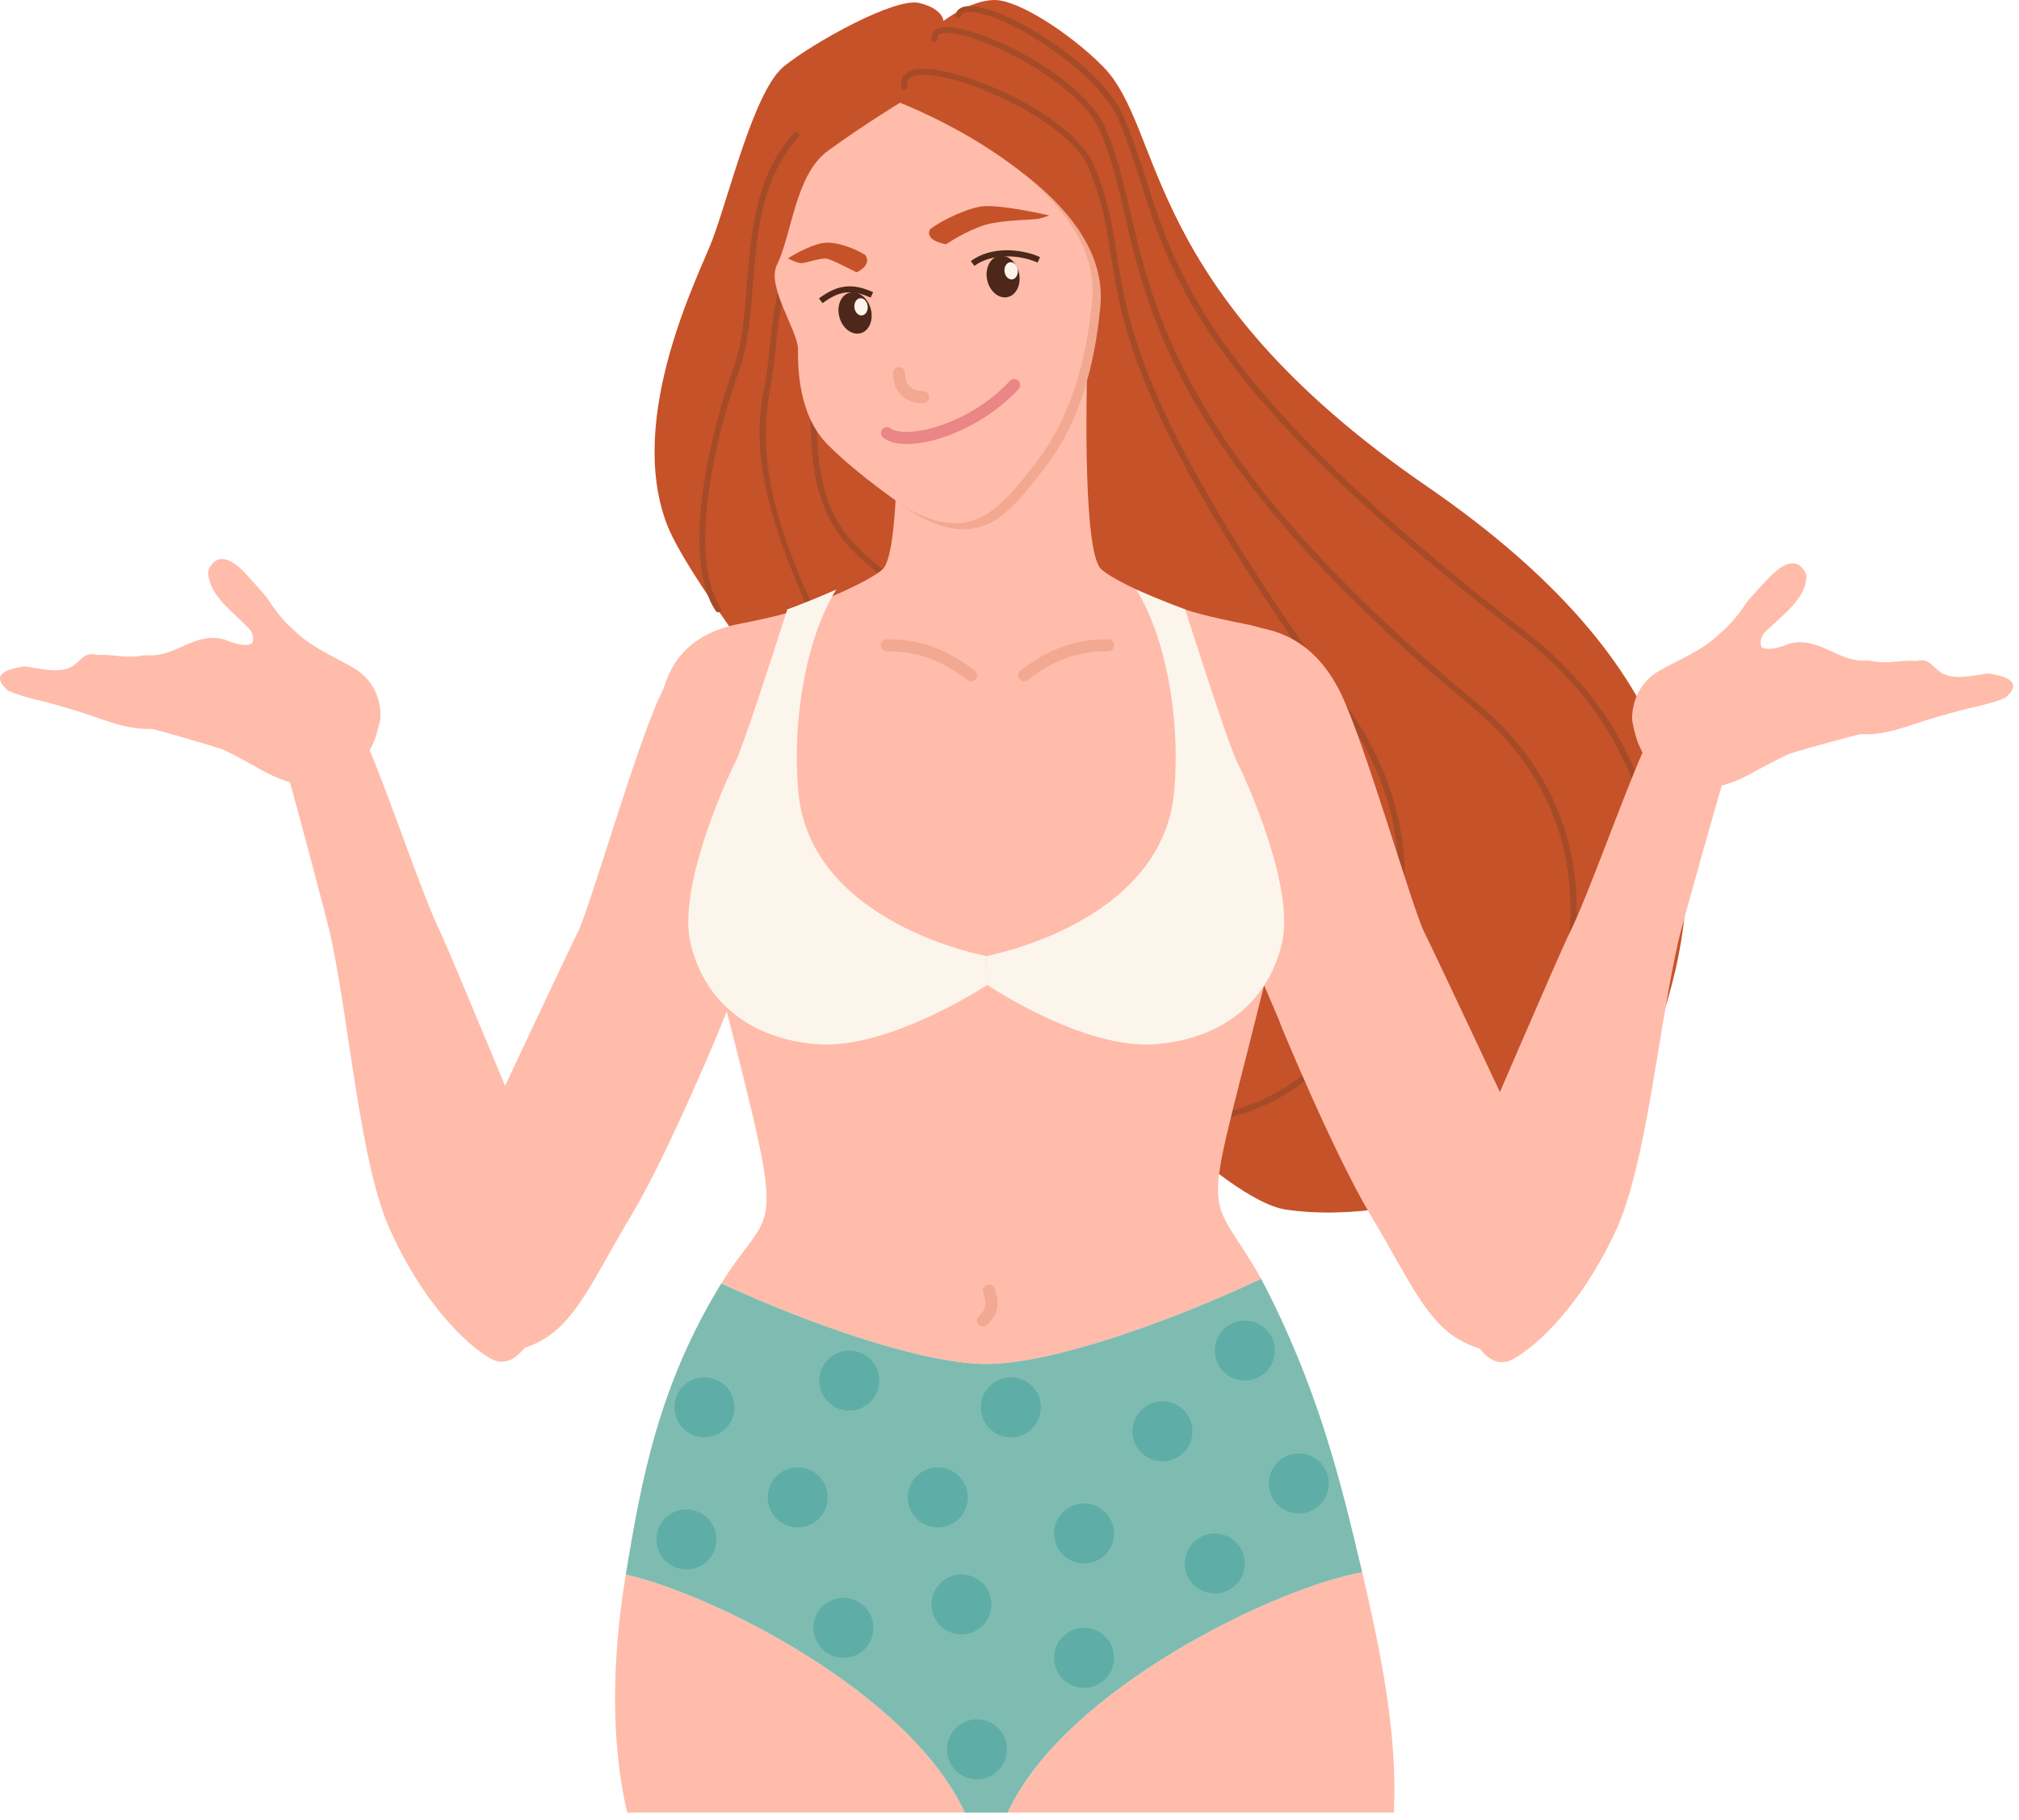 <svg width="203" height="183" viewBox="0 0 203 183" fill="none" xmlns="http://www.w3.org/2000/svg">
<path d="M94.857 2.113C94.857 2.113 94.857 0.905 92.442 0.302C90.028 -0.302 81.878 4.226 78.86 6.64C75.842 9.055 73.427 19.317 71.616 24.146C70.379 27.442 62.863 41.954 67.089 52.82C71.314 63.685 117.192 119.825 129.265 121.636C141.338 123.447 162.768 117.109 167.597 100.81C172.426 84.512 169.812 67.024 143.451 48.896C114.475 28.975 117.192 12.979 110.854 6.64C107.521 3.308 102.402 0 99.988 0C97.573 0 94.857 2.113 94.857 2.113Z" fill="#C6522A"/>
<path d="M161.554 111.538C161.506 111.538 161.458 111.525 161.41 111.501C161.265 111.423 161.204 111.242 161.283 111.091C161.911 109.914 176.386 82.019 152.922 63.921C121.508 39.691 117.862 28.269 114.645 18.194C113.95 16.027 113.298 13.981 112.387 11.886C110.25 6.991 100.664 1.087 97.416 1.208C96.77 1.238 96.68 1.509 96.65 1.6C96.595 1.757 96.426 1.847 96.269 1.793C96.112 1.739 96.028 1.57 96.076 1.413C96.191 1.069 96.511 0.646 97.392 0.61C100.851 0.465 110.685 6.471 112.942 11.651C113.866 13.776 114.524 15.834 115.224 18.019C118.417 28.01 122.033 39.328 153.297 63.45C177.159 81.862 162.454 110.185 161.82 111.381C161.766 111.483 161.663 111.538 161.554 111.538Z" fill="#A54B28"/>
<path d="M141.036 121.938C140.915 121.938 140.801 121.866 140.752 121.745C140.692 121.588 140.771 121.413 140.922 121.353C147.248 118.89 155.614 108.024 157.504 96.355C158.639 89.359 157.92 79.308 148.087 71.159C119.045 47.091 115.58 32.277 113.051 21.46C112.32 18.345 111.693 15.659 110.576 13.093C108.36 8.004 97.35 2.686 94.676 3.368C94.271 3.471 94.235 3.682 94.253 3.894C94.265 4.057 94.144 4.207 93.981 4.22C93.824 4.232 93.668 4.111 93.655 3.948C93.601 3.362 93.921 2.94 94.531 2.783C97.392 2.052 108.771 7.419 111.137 12.852C112.278 15.466 112.942 18.309 113.648 21.321C116.16 32.054 119.594 46.753 148.485 70.688C158.542 79.018 159.273 89.293 158.114 96.446C157.214 102.018 154.793 107.819 151.31 112.775C148.123 117.308 144.423 120.64 141.157 121.908C141.121 121.92 141.084 121.926 141.048 121.926L141.036 121.938Z" fill="#A54B28"/>
<path d="M119.444 112.889C117.94 112.889 116.449 112.69 115.001 112.267C114.838 112.219 114.747 112.056 114.795 111.893C114.844 111.736 115.013 111.639 115.17 111.688C122.438 113.788 130.822 110.239 136.014 102.868C141.181 95.534 143.566 83.34 134.758 71.104C114.379 42.811 112.87 33.207 111.656 25.486C111.192 22.522 110.787 19.956 109.375 16.715C107.25 11.843 95.08 6.64 91.869 7.648C91.319 7.817 91.126 8.143 91.235 8.692C91.265 8.855 91.162 9.012 90.999 9.048C90.842 9.085 90.679 8.976 90.643 8.813C90.474 7.956 90.842 7.34 91.688 7.074C95.195 5.976 107.684 11.33 109.93 16.479C111.373 19.793 111.801 22.516 112.254 25.395C113.461 33.05 114.958 42.575 135.247 70.754C144.242 83.243 141.797 95.709 136.503 103.218C132.187 109.339 125.728 112.895 119.438 112.895L119.444 112.889Z" fill="#A54B28"/>
<path d="M72.22 61.573C72.123 61.573 72.026 61.525 71.966 61.44C68.332 55.989 71.537 43.083 73.747 37.022C74.622 34.608 74.852 31.704 75.099 28.625C75.528 23.223 75.968 17.639 79.844 13.377C79.959 13.25 80.146 13.244 80.272 13.359C80.399 13.474 80.405 13.661 80.29 13.788C76.554 17.898 76.119 23.38 75.697 28.68C75.449 31.795 75.22 34.74 74.314 37.234C72.147 43.198 68.972 55.862 72.473 61.108C72.564 61.247 72.528 61.434 72.389 61.525C72.34 61.561 72.28 61.573 72.22 61.573Z" fill="#A54B28"/>
<path d="M87.969 84.602C87.873 84.602 87.704 84.572 87.716 84.469C89.883 71.4 73.668 54.595 76.759 39.479C77.043 38.085 77.218 36.618 77.375 35.066C77.822 30.642 78.329 25.619 82.868 20.633C82.983 20.506 83.17 20.5 83.297 20.615C83.424 20.73 83.43 20.917 83.315 21.044C78.908 25.891 78.413 30.799 77.979 35.133C77.822 36.708 77.604 38.181 77.351 39.618C74.369 56.49 91.561 71.708 88.223 84.144C88.18 84.306 88.277 84.469 88.138 84.56C88.09 84.596 88.029 84.608 87.969 84.608V84.602Z" fill="#A54B28"/>
<path d="M101.068 93.453C100.972 93.453 100.803 93.422 100.815 93.32C103.181 74.782 89.364 58.574 88.011 57.433C85.053 54.933 81.993 52.35 81.57 44.388C81.275 38.81 81.474 33.781 83.393 27.383C83.442 27.22 83.611 27.135 83.768 27.183C83.925 27.232 84.021 27.401 83.967 27.558C82.071 33.872 81.878 38.84 82.168 44.357C82.573 52.054 85.404 54.444 88.392 56.974C89.774 58.139 103.894 73.496 101.304 92.988C101.28 93.151 101.358 93.314 101.219 93.404C101.171 93.441 101.111 93.453 101.05 93.453H101.068Z" fill="#A54B28"/>
<path d="M72.745 102.49C76.337 94.117 78.377 89.173 79.319 86.553C81.383 80.837 82.663 78.657 83.955 74.879C85.434 70.562 83.345 63.216 78.021 62.95C72.697 62.685 68.966 64.761 66.551 69.59C64.137 74.42 59.308 91.322 58.1 93.737C56.893 96.151 47.838 115.468 47.838 115.468C47.838 115.468 42.906 126.056 45.876 132.739C47.766 136.988 52.046 136.355 54.931 134.507C58.155 132.443 59.917 128.145 63.539 122.108C67.161 116.072 72.733 102.671 72.745 102.49Z" fill="#FFBCAB"/>
<path d="M53.863 116.633C53.863 116.633 45.194 95.632 44.24 93.676C42.55 90.211 39.212 80.262 37.075 75.216C34.938 70.169 27.254 73.157 29.39 79.52C29.457 79.713 32.898 92.468 33.302 94.388C35.228 103.533 36.206 117.001 39.212 123.659C43.335 132.786 48.659 136.499 49.818 136.837C50.977 137.175 52.782 137.048 55.468 130.541C58.372 123.514 53.857 116.633 53.857 116.633H53.863Z" fill="#FFBCAB"/>
<path d="M37.823 73.96C37.823 73.96 38.246 72.559 38.258 72.076C38.3 70.845 37.866 68.539 35.626 67.217C33.507 65.961 31.292 65.122 29.602 63.402C29.469 63.293 29.336 63.179 29.209 63.064C28.316 62.243 27.567 61.223 26.783 60.028C26.638 59.858 26.493 59.696 26.348 59.526C25.762 58.862 25.165 58.186 24.537 57.51C24.362 57.341 24.187 57.178 24.006 57.027C23.118 56.273 21.893 55.627 21.06 57.094C20.969 57.251 20.897 57.577 20.939 57.734C21.138 60.009 23.511 61.591 25.032 63.203C25.708 64.006 25.358 64.603 25.34 64.706C25.201 64.706 24.923 65.153 23.137 64.537C20.257 63.215 18.205 65.617 15.633 65.889C15.349 65.919 15.054 65.925 14.752 65.889C14.595 65.907 14.444 65.913 14.287 65.919C12.935 66.209 11.625 65.877 10.345 65.853C10.134 65.853 9.923 65.853 9.711 65.871C9.174 65.678 8.751 65.805 8.377 66.082C8.287 66.155 7.442 66.909 7.303 66.994C5.981 67.772 4.242 67.265 2.522 67.018C2.377 67.018 2.226 67.042 2.087 67.072C1.242 67.265 -1.173 67.627 0.687 69.348C1.115 69.74 3.494 70.326 3.741 70.392C5.13 70.676 8.395 71.708 8.607 71.775C10.677 72.463 12.953 73.435 15.265 73.29C15.585 73.35 20.492 74.733 22.466 75.391C23.004 75.626 25.485 76.972 25.66 77.075C35.252 82.846 37.823 73.966 37.823 73.966V73.96Z" fill="#FFBCAB"/>
<path d="M128.553 102.489C124.961 94.116 122.921 89.172 121.979 86.552C119.914 80.836 118.635 78.656 117.343 74.877C115.864 70.561 117.953 63.215 123.277 62.949C128.601 62.684 132.332 64.76 134.746 69.59C137.161 74.419 141.99 91.321 143.197 93.736C144.405 96.15 153.459 115.467 153.459 115.467C153.459 115.467 158.391 126.055 155.421 132.738C153.532 136.987 149.252 136.354 146.367 134.506C143.143 132.442 141.38 128.144 137.758 122.107C134.136 116.071 128.565 102.67 128.553 102.489Z" fill="#FFBCAB"/>
<path d="M147.876 116.633C147.876 116.633 156.834 95.758 157.818 93.814C159.556 90.374 163.033 80.468 165.243 75.457C167.452 70.447 175.094 73.538 172.861 79.87C172.795 80.057 169.173 92.764 168.738 94.678C166.686 103.793 165.52 117.248 162.418 123.864C158.168 132.931 152.795 136.565 151.63 136.891C150.465 137.217 148.66 137.06 146.065 130.517C143.258 123.448 147.87 116.633 147.87 116.633H147.876Z" fill="#FFBCAB"/>
<path d="M164.512 74.189C164.512 74.189 164.108 72.782 164.102 72.299C164.078 71.068 164.542 68.768 166.8 67.476C168.937 66.251 171.165 65.442 172.879 63.745C173.012 63.637 173.145 63.528 173.277 63.407C174.183 62.598 174.943 61.59 175.746 60.401C175.891 60.238 176.042 60.075 176.187 59.906C176.778 59.248 177.388 58.584 178.028 57.914C178.209 57.751 178.384 57.588 178.565 57.437C179.459 56.695 180.696 56.067 181.511 57.546C181.596 57.703 181.668 58.029 181.62 58.186C181.39 60.455 178.994 62.007 177.449 63.594C176.76 64.391 177.104 64.989 177.123 65.091C177.261 65.091 177.533 65.544 179.326 64.953C182.223 63.667 184.24 66.106 186.811 66.407C187.095 66.444 187.391 66.45 187.693 66.42C187.85 66.438 188 66.45 188.157 66.456C189.504 66.77 190.826 66.45 192.099 66.444C192.311 66.444 192.522 66.45 192.733 66.474C193.276 66.287 193.693 66.42 194.067 66.703C194.158 66.776 194.991 67.542 195.13 67.633C196.446 68.43 198.19 67.947 199.911 67.723C200.055 67.73 200.2 67.754 200.345 67.784C201.19 67.989 203.599 68.388 201.715 70.078C201.281 70.464 198.896 71.013 198.649 71.08C197.254 71.345 193.977 72.329 193.765 72.396C191.683 73.054 189.395 73.995 187.089 73.82C186.763 73.881 181.837 75.185 179.857 75.825C179.314 76.054 176.821 77.364 176.64 77.466C166.969 83.105 164.518 74.189 164.518 74.189H164.512Z" fill="#FFBCAB"/>
<path d="M101.316 182.273H140.149C140.517 174.335 138.887 166.463 136.967 158.108C128.559 159.551 107.087 169.771 101.316 182.273Z" fill="#FFBCAB"/>
<path d="M62.923 158.326C61.468 167.097 61.45 175.398 63.056 182.273H97.018C91.482 170.279 71.93 160.391 62.923 158.326Z" fill="#FFBCAB"/>
<path d="M126.808 128.596C120.85 118.189 120.747 125.245 128.118 94.93C130.098 86.768 140.239 65.417 124.931 62.701C124.629 62.646 120.886 61.904 119.166 61.288C114.421 59.586 111.391 57.914 110.696 57.219C108.704 55.227 109.326 36.309 109.326 36.309C109.326 36.309 104.932 35.192 99.734 35.355C94.537 35.198 90.142 36.309 90.142 36.309C90.142 36.309 90.764 55.227 88.772 57.219C88.078 57.914 85.041 59.586 80.302 61.288C78.588 61.904 74.845 62.646 74.537 62.701C59.229 65.417 69.28 86.793 71.35 94.93C79.433 126.742 78.141 119.981 72.527 129.066C81.135 133.051 92.738 137.167 99.173 137.167C105.861 137.167 118.127 132.719 126.814 128.596H126.808Z" fill="#FFBCAB"/>
<path d="M126.808 128.596C118.121 132.719 105.855 137.168 99.167 137.168C92.732 137.168 81.129 133.051 72.521 129.067C66.195 139.377 64.487 148.872 62.917 158.332C71.924 160.396 91.482 170.284 97.012 182.279H101.31C107.081 169.771 128.553 159.557 136.961 158.114C134.716 148.559 132.452 139.413 126.808 128.602V128.596Z" fill="#7EBCB1"/>
<path opacity="0.27" d="M125.16 138.84C126.827 138.84 128.178 137.489 128.178 135.822C128.178 134.155 126.827 132.804 125.16 132.804C123.493 132.804 122.142 134.155 122.142 135.822C122.142 137.489 123.493 138.84 125.16 138.84Z" fill="#0C888E"/>
<path opacity="0.27" d="M130.593 152.2C132.26 152.2 133.611 150.848 133.611 149.181C133.611 147.514 132.26 146.163 130.593 146.163C128.926 146.163 127.575 147.514 127.575 149.181C127.575 150.848 128.926 152.2 130.593 152.2Z" fill="#0C888E"/>
<path opacity="0.27" d="M116.878 146.96C118.545 146.96 119.896 145.609 119.896 143.942C119.896 142.275 118.545 140.924 116.878 140.924C115.211 140.924 113.86 142.275 113.86 143.942C113.86 145.609 115.211 146.96 116.878 146.96Z" fill="#0C888E"/>
<path opacity="0.27" d="M122.142 160.246C123.809 160.246 125.16 158.895 125.16 157.228C125.16 155.561 123.809 154.21 122.142 154.21C120.475 154.21 119.123 155.561 119.123 157.228C119.123 158.895 120.475 160.246 122.142 160.246Z" fill="#0C888E"/>
<path opacity="0.27" d="M96.668 164.369C98.335 164.369 99.686 163.017 99.686 161.35C99.686 159.683 98.335 158.332 96.668 158.332C95.001 158.332 93.649 159.683 93.649 161.35C93.649 163.017 95.001 164.369 96.668 164.369Z" fill="#0C888E"/>
<path opacity="0.27" d="M94.289 153.6C95.956 153.6 97.307 152.249 97.307 150.582C97.307 148.915 95.956 147.563 94.289 147.563C92.622 147.563 91.271 148.915 91.271 150.582C91.271 152.249 92.622 153.6 94.289 153.6Z" fill="#0C888E"/>
<path opacity="0.27" d="M101.636 144.545C103.303 144.545 104.654 143.194 104.654 141.527C104.654 139.86 103.303 138.509 101.636 138.509C99.969 138.509 98.617 139.86 98.617 141.527C98.617 143.194 99.969 144.545 101.636 144.545Z" fill="#0C888E"/>
<path opacity="0.27" d="M108.994 157.227C110.661 157.227 112.012 155.876 112.012 154.209C112.012 152.542 110.661 151.19 108.994 151.19C107.327 151.19 105.976 152.542 105.976 154.209C105.976 155.876 107.327 157.227 108.994 157.227Z" fill="#0C888E"/>
<path opacity="0.27" d="M108.994 169.736C110.661 169.736 112.012 168.384 112.012 166.717C112.012 165.051 110.661 163.699 108.994 163.699C107.327 163.699 105.976 165.051 105.976 166.717C105.976 168.384 107.327 169.736 108.994 169.736Z" fill="#0C888E"/>
<path opacity="0.27" d="M69.02 157.826C70.687 157.826 72.038 156.474 72.038 154.807C72.038 153.14 70.687 151.789 69.02 151.789C67.353 151.789 66.002 153.14 66.002 154.807C66.002 156.474 67.353 157.826 69.02 157.826Z" fill="#0C888E"/>
<path opacity="0.27" d="M84.8 166.717C86.467 166.717 87.818 165.366 87.818 163.699C87.818 162.032 86.467 160.681 84.8 160.681C83.133 160.681 81.781 162.032 81.781 163.699C81.781 165.366 83.133 166.717 84.8 166.717Z" fill="#0C888E"/>
<path opacity="0.27" d="M98.231 178.941C99.898 178.941 101.249 177.59 101.249 175.923C101.249 174.256 99.898 172.904 98.231 172.904C96.564 172.904 95.213 174.256 95.213 175.923C95.213 177.59 96.564 178.941 98.231 178.941Z" fill="#0C888E"/>
<path opacity="0.27" d="M80.206 153.6C81.873 153.6 83.224 152.249 83.224 150.582C83.224 148.915 81.873 147.563 80.206 147.563C78.539 147.563 77.188 148.915 77.188 150.582C77.188 152.249 78.539 153.6 80.206 153.6Z" fill="#0C888E"/>
<path opacity="0.27" d="M70.831 144.545C72.498 144.545 73.85 143.194 73.85 141.527C73.85 139.86 72.498 138.509 70.831 138.509C69.164 138.509 67.813 139.86 67.813 141.527C67.813 143.194 69.164 144.545 70.831 144.545Z" fill="#0C888E"/>
<path opacity="0.27" d="M85.391 141.858C87.058 141.858 88.41 140.507 88.41 138.84C88.41 137.173 87.058 135.821 85.391 135.821C83.725 135.821 82.373 137.173 82.373 138.84C82.373 140.507 83.725 141.858 85.391 141.858Z" fill="#0C888E"/>
<path d="M99.167 96.143C99.167 96.143 81.48 92.932 80.272 79.651C79.566 71.87 81.287 63.715 84.082 59.29C82.343 60.051 80.574 60.763 79.156 61.288C77.284 67.15 74.683 75.136 73.934 76.633C72.727 79.048 68.199 89.31 69.407 94.743C70.614 100.176 74.84 104.401 82.083 105.005C89.327 105.608 99.269 99.047 99.269 99.047L99.173 96.149L99.167 96.143Z" fill="#FCF5EC"/>
<path d="M99.167 96.143C99.167 96.143 116.842 92.932 118.049 79.651C118.755 71.87 117.035 63.715 114.24 59.29C115.979 60.051 117.747 60.763 119.166 61.288C121.037 67.15 123.639 75.136 124.388 76.633C125.595 79.048 130.122 89.31 128.915 94.743C127.708 100.176 123.482 104.401 116.238 105.005C108.994 105.608 99.263 99.047 99.263 99.047L99.167 96.149V96.143Z" fill="#FCF5EC"/>
<path d="M98.835 133.39C98.678 133.39 98.527 133.329 98.406 133.215C98.171 132.979 98.171 132.599 98.406 132.363C98.974 131.796 99.348 131.422 98.865 129.961C98.762 129.647 98.931 129.303 99.245 129.2C99.565 129.092 99.903 129.267 100.006 129.581C100.73 131.748 99.909 132.563 99.257 133.215C99.137 133.335 98.986 133.39 98.829 133.39H98.835Z" fill="#F2A891"/>
<path d="M97.627 68.509C97.501 68.509 97.374 68.466 97.265 68.388C94.947 66.65 92.684 65.49 89.176 65.49C88.844 65.49 88.573 65.219 88.573 64.887C88.573 64.555 88.844 64.283 89.176 64.283C93.245 64.283 95.817 65.792 97.99 67.422C98.255 67.621 98.31 68.002 98.11 68.267C97.99 68.424 97.809 68.509 97.627 68.509Z" fill="#F2A891"/>
<path d="M102.964 68.509C103.091 68.509 103.217 68.466 103.326 68.388C105.644 66.65 107.908 65.49 111.415 65.49C111.747 65.49 112.019 65.219 112.019 64.887C112.019 64.555 111.747 64.283 111.415 64.283C107.346 64.283 104.775 65.792 102.602 67.422C102.336 67.621 102.282 68.002 102.481 68.267C102.602 68.424 102.783 68.509 102.964 68.509Z" fill="#F2A891"/>
<path d="M110.636 30.858C111.843 18.785 91.319 10.938 91.319 10.938C91.319 10.938 87.794 13.062 84.075 15.767C80.755 18.181 80.453 24.218 78.944 27.236C77.864 29.397 81.057 33.876 81.057 35.687C81.057 37.498 81.057 42.328 84.075 45.346C87.094 48.364 91.706 51.569 92.526 51.986C98.678 55.131 101.352 51.847 105.07 47.012C109.32 41.501 110.262 34.571 110.636 30.858Z" fill="#F2A891"/>
<path d="M109.809 30.255C111.016 18.181 90.492 10.334 90.492 10.334C90.492 10.334 86.967 12.459 83.248 15.163C79.928 17.578 79.626 23.614 78.117 26.633C77.037 28.794 80.23 33.273 80.23 35.084C80.23 36.895 80.23 41.724 83.248 44.742C86.267 47.761 90.879 50.966 91.7 51.383C97.851 54.528 100.525 51.244 104.243 46.408C108.493 40.897 109.435 33.967 109.809 30.255Z" fill="#FFBCAB"/>
<path d="M101.3 29.878C102.183 29.689 102.701 28.61 102.455 27.469C102.21 26.328 101.295 25.557 100.412 25.747C99.529 25.937 99.011 27.016 99.257 28.156C99.502 29.297 100.417 30.068 101.3 29.878Z" fill="#4C271A"/>
<path d="M86.539 33.506C87.406 33.265 87.855 32.158 87.543 31.034C87.23 29.91 86.273 29.194 85.406 29.435C84.539 29.676 84.089 30.783 84.402 31.907C84.715 33.032 85.671 33.747 86.539 33.506Z" fill="#4C271A"/>
<path d="M86.673 31.719C87.04 31.677 87.294 31.256 87.239 30.779C87.184 30.302 86.842 29.949 86.474 29.992C86.106 30.034 85.853 30.455 85.908 30.932C85.963 31.409 86.305 31.761 86.673 31.719Z" fill="#FCF5EC"/>
<path d="M101.764 28.097C102.132 28.054 102.385 27.633 102.33 27.157C102.275 26.68 101.933 26.327 101.565 26.37C101.197 26.412 100.944 26.833 100.999 27.31C101.054 27.787 101.396 28.139 101.764 28.097Z" fill="#FCF5EC"/>
<path d="M92.804 40.536C90.577 40.536 89.786 38.979 89.786 37.518C89.786 37.186 90.058 36.914 90.389 36.914C90.722 36.914 90.993 37.186 90.993 37.518C90.993 38.345 91.307 39.329 92.804 39.329C93.136 39.329 93.408 39.6 93.408 39.932C93.408 40.264 93.136 40.536 92.804 40.536Z" fill="#F2A891"/>
<path d="M93.498 23.066C94.7 22.131 97.434 20.839 98.949 20.736C100.954 20.603 105.499 21.666 105.499 21.666C105.499 21.666 105.052 21.853 104.455 21.992C103.857 22.131 100.839 22.094 99.082 22.607C97.223 23.151 95.116 24.563 95.116 24.563C95.116 24.563 92.943 24.237 93.498 23.072V23.066Z" fill="#C6522A"/>
<path d="M87.027 25.667C85.923 24.948 84.033 24.278 82.862 24.423C81.317 24.622 79.222 25.981 79.222 25.981C79.222 25.981 80.043 26.427 80.526 26.464C81.009 26.5 82.572 25.842 83.248 26.041C83.864 26.216 86.116 27.387 86.116 27.387C86.116 27.387 87.691 26.717 87.027 25.667Z" fill="#C6522A"/>
<path d="M97.972 26.742L97.609 26.259C99.626 24.75 102.638 24.991 104.575 25.855L104.328 26.404C102.487 25.589 99.71 25.444 97.966 26.742H97.972Z" fill="#4C271A"/>
<path d="M91.198 44.652C90.209 44.652 89.382 44.453 88.82 44.036C88.555 43.837 88.5 43.456 88.699 43.191C88.899 42.925 89.279 42.871 89.544 43.07C91.06 44.205 97.428 42.75 101.527 38.313C101.756 38.066 102.137 38.054 102.378 38.277C102.62 38.5 102.638 38.887 102.414 39.128C99.191 42.617 94.356 44.652 91.198 44.652Z" fill="#EA8686"/>
<path d="M82.705 30.489L82.343 30.006C84.208 28.618 85.681 28.443 87.788 29.379L87.54 29.928C85.627 29.077 84.401 29.222 82.705 30.489Z" fill="#4C271A"/>
</svg>

